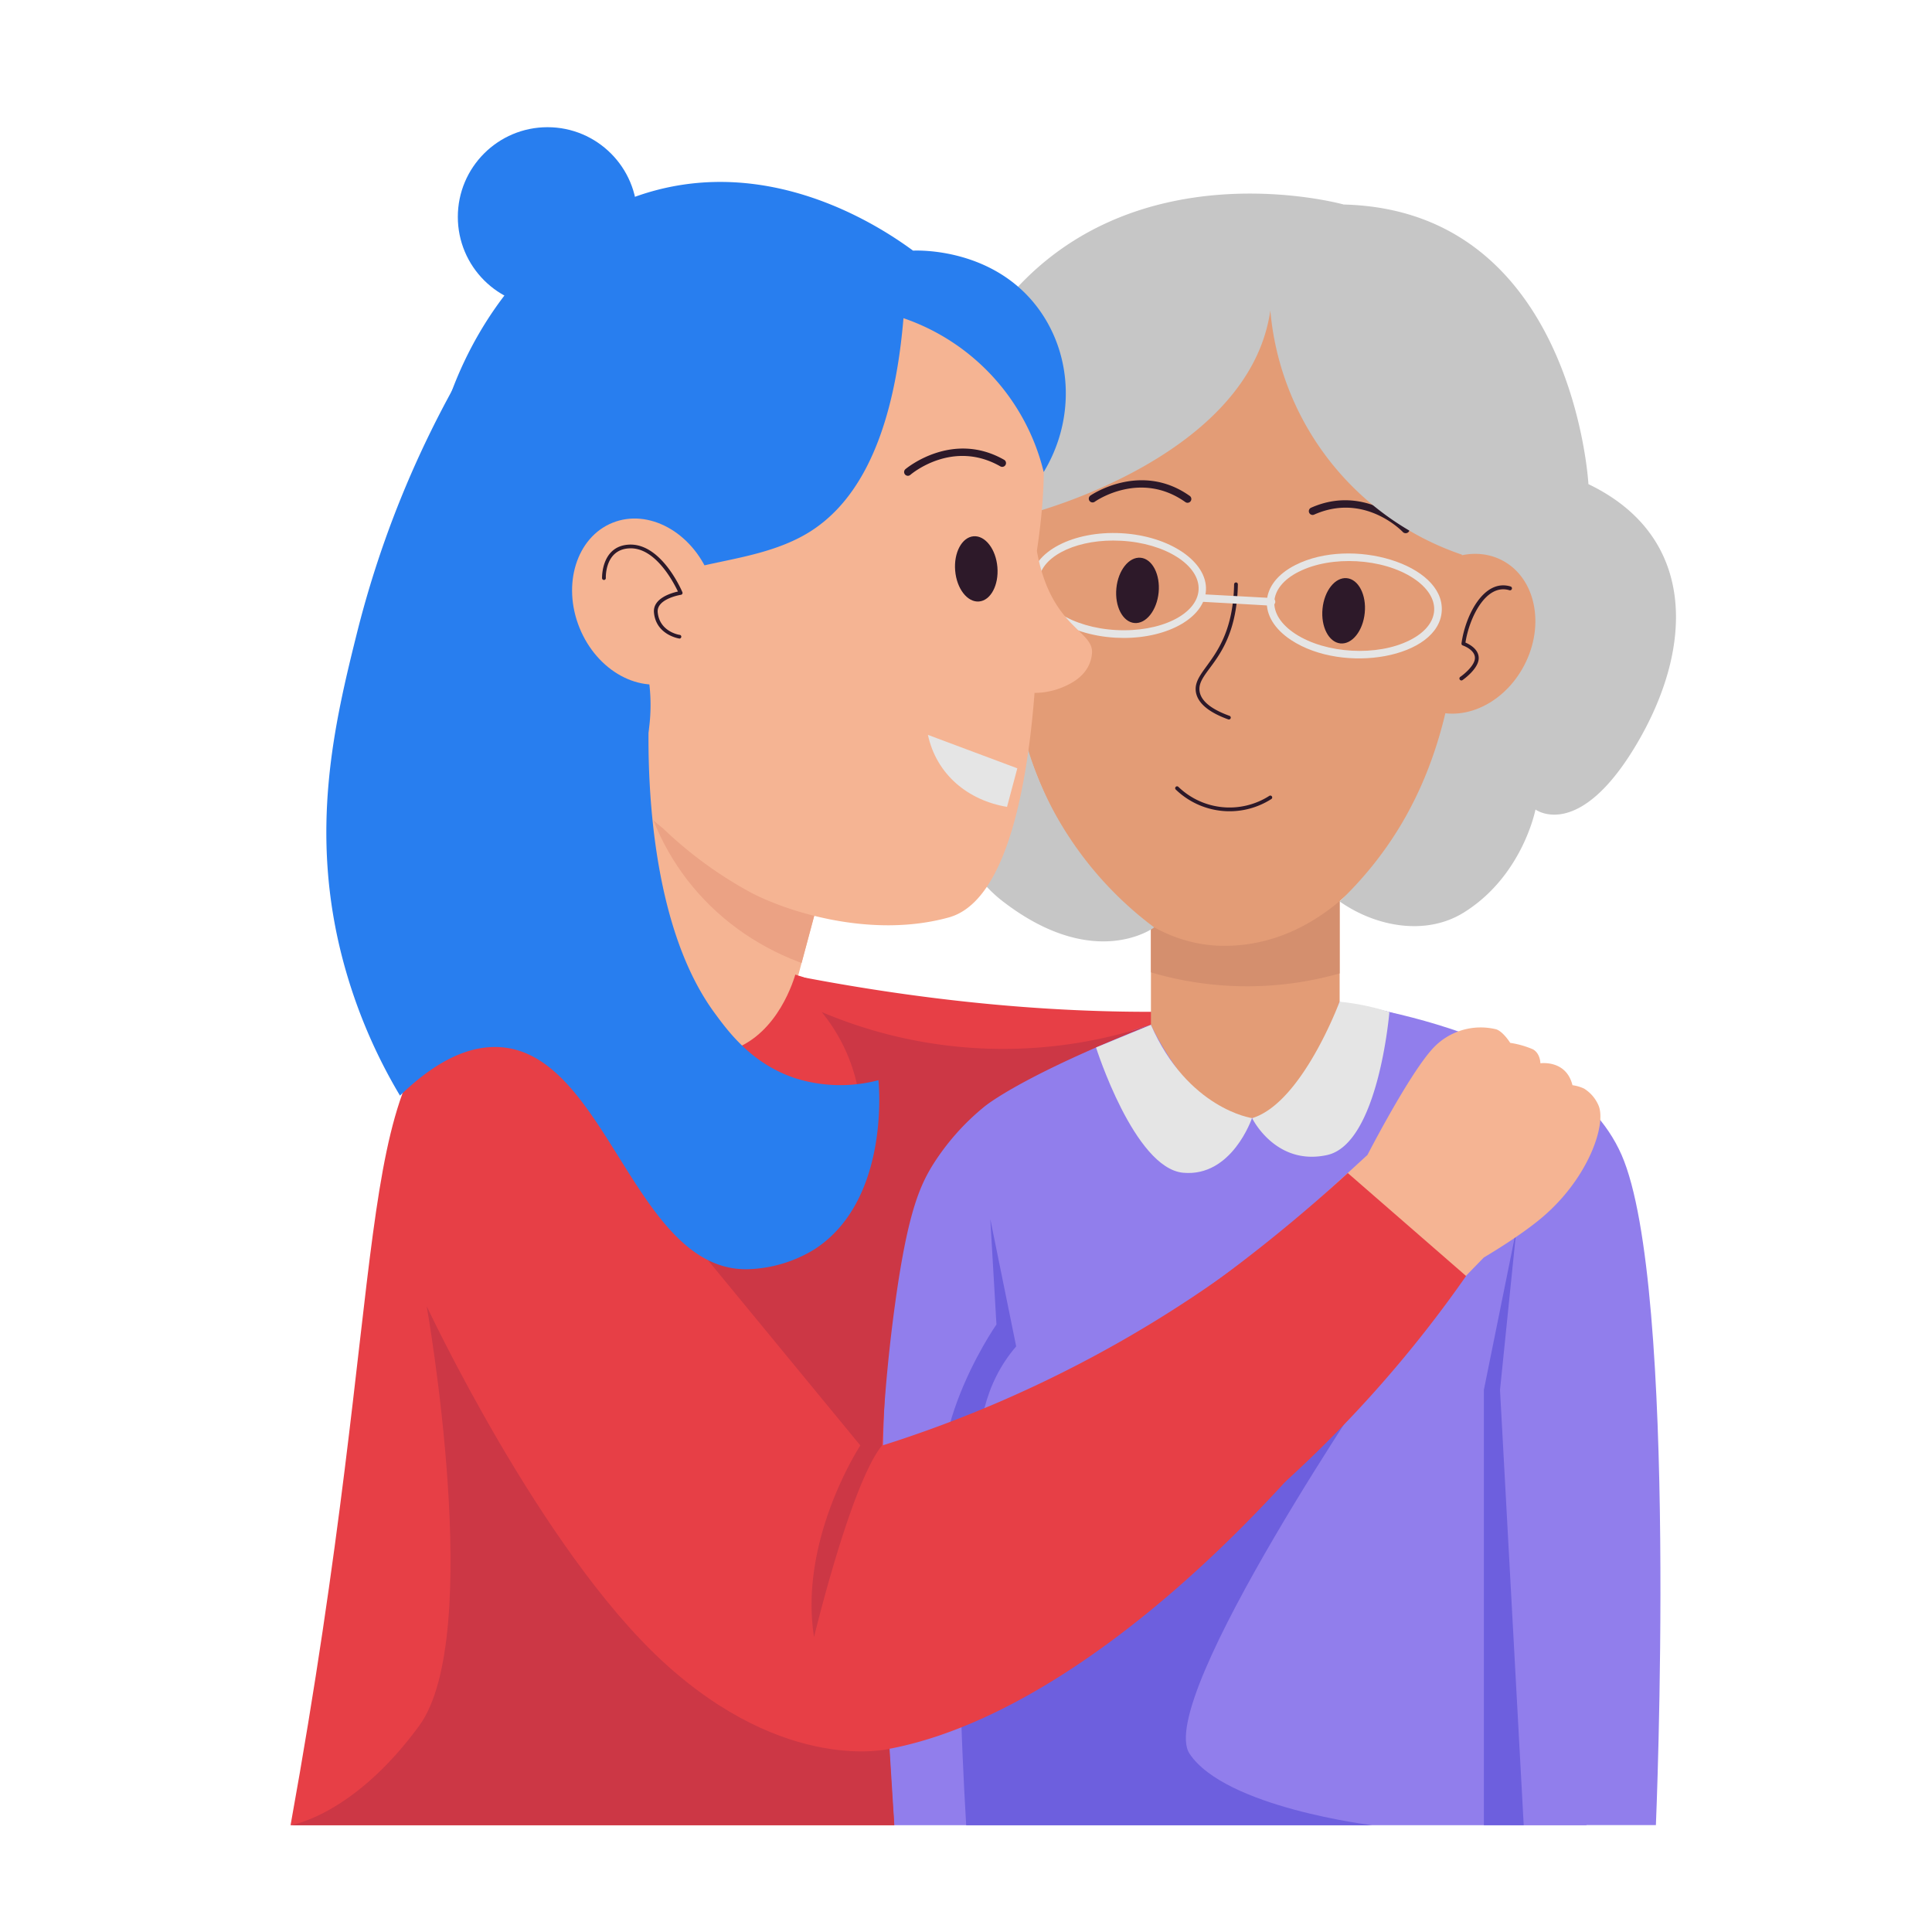 <svg height="512" viewBox="0 0 512 512" width="512" xmlns="http://www.w3.org/2000/svg" xmlns:xlink="http://www.w3.org/1999/xlink"><clipPath id="clip-path"><path d="m156.54 193.31h56.82v104.81h-56.82z" transform="matrix(.97 .26 -.26 .97 69.55 -39.35)"/></clipPath><clipPath id="clip-path-2"><path d="m305.01 210.72h50.01v95.38h-50.01z"/></clipPath><g id="Grandmother"><path d="m320 267.86c-27.08 1-65.45-.25-115.34-10.48-23.4 23.53-14.94 57.2 9 79.33l98.44 13 85.38-37.49a55.43 55.43 0 0 0 -18-31.59c-17.87-15.45-41.81-13.43-59.48-12.77z" fill="#e73f46"/><g clip-path="url(#clip-path)"><path d="m156.54 193.31h56.82v104.81h-56.82z" fill="#f5b493" transform="matrix(.97 .26 -.26 .97 69.55 -39.35)"/><path d="m170.21 208c6 25.34 25.39 43.72 50.65 49.76q3.27-14.35 6.56-28.71z" fill="#eba284"/></g><g clip-path="url(#clip-path-2)"><path d="m305.01 210.72h50.01v95.38h-50.01z" fill="#e39c76"/><path d="m297 254.9a89.89 89.89 0 0 0 67 0v-38.63h-67z" fill="#d48f6e"/></g><path d="m77 483.7c27.1-149.86 15.27-195.06 47.45-218.57 17.11-12.5 38-12.25 50.87-12.1 8.23.1 47.78.86 68.76 26.07 12.09 14.53 12.39 31.08 5.11 100.21-3.22 30.6-7.2 65.63-12.15 104.39z" fill="#e73f46"/><path d="m286.36 151.16c-3.42-11.62-13.95-18.77-23.53-16s-14.56 14.53-11.14 26.16 13.95 18.78 23.53 16 14.56-14.53 11.14-26.16z" fill="#e39c76"/><path d="m401.73 142.69s4.58-59.13-35.73-78.18c-.37-.11-.73-.18-1.1-.28-26.45-13.28-47.45-4.88-49.43-4.69a52.64 52.64 0 0 0 -19.36 9.4c-26.14 20.06-31 60.32-31 60.32a44.22 44.22 0 0 0 -1 6.83c-.73 11.29 3.49 38.12 4.06 47.22 5.8 29.05 24.43 65.84 54.56 67.31 36.58 1.4 55.58-41.61 61.08-54.71 5.92-14.08 11-27.8 11.78-29.88a44.37 44.37 0 0 0 3.07-15c1.07-2.95 2.1-5.78 3.07-8.34z" fill="#e39c76"/><g fill="#2d1929"><path d="m267.34 168.49a.51.51 0 0 1 -.36-.15c-.14-.15-3.54-3.66-3.1-6.44.37-2.46 3.18-3.25 4.26-3.47.29-6.55-2.23-16.52-8.73-15.88a.5.5 0 0 1 -.55-.45.49.49 0 0 1 .45-.54c7.36-.72 10.26 9.92 9.81 17.33a.49.49 0 0 1 -.44.46s-3.47.46-3.82 2.71c-.29 1.89 1.95 4.67 2.84 5.58a.5.5 0 0 1 -.36.85z"/><path d="m325.51 190.65c-5.15-1.86-8-4.25-8.56-7.1-1.19-6.38 9.75-9 10.1-28.71a.52.52 0 0 1 .51-.49.5.5 0 0 1 .49.51c-.36 20-11.18 22.78-10.12 28.5.47 2.49 3.13 4.62 7.92 6.35a.5.5 0 0 1 -.34.94z"/><path d="m307.05 157c-.47 4.78-3.35 8.4-6.44 8.1s-5.22-4.41-4.76-9.19 3.35-8.4 6.44-8.1 5.22 4.45 4.76 9.19z"/><path d="m311.58 209.23a.49.49 0 0 1 0-.7.5.5 0 0 1 .71 0 19.54 19.54 0 0 0 24.11 2.37.5.5 0 0 1 .54.84 20.54 20.54 0 0 1 -25.36-2.51z"/><path d="m314.7 133.24a1 1 0 0 1 -.58-.19c-11.84-8.4-23.52-.43-24-.08a1 1 0 0 1 -1.15-1.64c.13-.09 13.3-9.14 26.32.09a1 1 0 0 1 -.59 1.82z"/><path d="m361.67 162.42c-.47 4.78-3.36 8.4-6.45 8.09s-5.21-4.42-4.74-9.2 3.36-8.4 6.45-8.09 5.22 4.43 4.74 9.2z"/><path d="m372.5 141.3a1 1 0 0 1 -.72-.3c-.41-.44-10.31-10.53-23.57-4.6a1 1 0 0 1 -.82-1.82c14.57-6.52 25.73 4.92 25.84 5a1 1 0 0 1 -.73 1.72z"/></g><path d="m324.43 267.05s-64.4 9.65-81.15 48.23-6.28 168.42-6.28 168.42h183.42s16.05-147.43 0-178.21-64.29-47.09-95.99-38.44z" fill="#917eec"/><path d="m336.65 82.27a75.27 75.27 0 0 0 50.79 64.73c-.26 36-6.7 67.22-32.42 91.89 9.65 6.78 22.9 9.16 32.9 2.94 15.62-9.71 19-27.3 19-27.3s11.47 8.58 26.81-17.34 15.85-55.13-12.78-68.89c0 0-3.94-72.56-64.85-74.1 0 0-56.63-15.85-90.47 26.59s-23.15 84.42-23.15 84.42-1.29 54.64 23.15 73.56 40.25 7 40.25 7a94.68 94.68 0 0 1 -26.21-30c-19.36-35.28-8.82-71.58-6.2-79.81-.02-.06 57.63-14.83 63.18-53.69z" fill="#c6c6c6"/><path d="m268.82 97.05c-.08-.1-8.76-16.46-25.26-26.86-21.84-16-58.06-16.41-82.52 2-28.18 21.13-27.84 57.49-27.76 66.52.4 42.17 29.7 70.47 42.48 80.87a107.65 107.65 0 0 0 23.09 16.88c9.38 5 31.86 12.41 52.62 6.66 25.62-7.1 24.1-88.5 23.31-97.09 3.9-26.18 1.41-40.52-5.96-48.98z" fill="#f5b493"/><path d="m398.1 148.5c-8.84-4.62-20.56.34-26.19 11.08s-3 23.2 5.84 27.82 20.56-.33 26.18-11.07 3.01-23.2-5.83-27.83z" fill="#e39c76"/><path d="m387 179.37c1.05-.72 3.79-3 3.87-4.92.09-2.28-3.19-3.39-3.22-3.4a.5.5 0 0 1 -.34-.54c1-7.36 5.92-17.23 13-15.09a.5.5 0 0 1 -.29 1c-6.26-1.9-10.67 7.39-11.66 13.87 1 .43 3.61 1.75 3.51 4.24-.12 2.8-4.13 5.59-4.3 5.71a.5.5 0 0 1 -.57-.87z" fill="#2d1929"/><path d="m342.17 169.63c-9-5.92-8.54-15 1.12-19.89 14.9-7.56 39.49-.25 38.79 12.15-.69 12.43-25.96 16.89-39.91 7.74zm2-18.11c-8.25 4.18-8.66 11.35-.92 16.44 8.09 5.3 21.73 6.07 30.36 1.7 4-2 6.29-4.82 6.46-7.88.17-3.06-1.8-6.1-5.54-8.56-8.06-5.3-21.7-6.08-30.34-1.7z" fill="#e5e5e5"/><path d="m297.83 169.06q-1.09 0-2.19-.06c-12.78-.72-22.83-7.51-22.4-15.15s11.2-13.24 23.95-12.54 22.82 7.51 22.4 15.15c-.41 7.19-9.97 12.6-21.76 12.6zm-2.83-25.81c-10.72 0-19.37 4.59-19.71 10.72-.37 6.53 8.83 12.37 20.51 13s21.47-4.13 21.84-10.66c.37-6.53-8.84-12.38-20.51-13q-1.13-.06-2.13-.06z" fill="#e5e5e5"/><path d="m274.78 146a45.83 45.83 0 0 0 -1.33 37.62 19.77 19.77 0 0 0 9.56-2.14c3.24-1.58 6-4.19 6.37-8.27.62-6.21-10.92-6.68-14.6-27.21z" fill="#f5b493"/><path d="m259.45 159.4c-3.09.26-5.92-3.4-6.32-8.17s1.78-8.85 4.87-9.11 5.92 3.4 6.32 8.17-1.78 8.86-4.87 9.11z" fill="#2d1929"/><path d="m240.6 126.09a1 1 0 0 1 -.65-1.76c.12-.1 12.32-10.37 26.15-2.48a1 1 0 1 1 -1 1.74c-12.59-7.18-23.4 1.87-23.86 2.26a1 1 0 0 1 -.64.24z" fill="#2d1929"/><path d="m262.44 323.07 1.63 27.93s-24.31 34.79-10.07 58c-.1 24.12.53 49.05 2.05 74.71h107.62s-38.86-4.68-48.4-18.92 52-104.1 52-104.1l-104.27 87.13-.51-40.9s-10.57-30 6.81-50.11z" fill="#6d5fde"/><path d="m136.67 265.81c9.89-1.79 23.75-2.54 34.76 5.11 14.47 10.08 14.76 28.14 21.48 49.08 5.29 16.51 16 39.13 39.87 63.4a326.2 326.2 0 0 0 121.68-69.53l19.43 37.83c-58.89 81.3-128.46 126.77-171.78 109.41-14.84-5.95-25.35-18.76-46-44-24.6-30-46.52-56.72-45-92 .43-10 3.29-33.3 25.56-59.3z" fill="#e73f46"/><path d="m187.64 334 40.36 49.06s-16.36 24.88-12.27 50.78c0 0 9.79-40.7 18-50.75.73-14.95 2.11-27.46 3.37-36.76 3.31-24.38 6.5-31.86 10.23-37.83a63.69 63.69 0 0 1 13.46-15.17s9.33-8 44.19-21.74a123.2 123.2 0 0 1 -87.22-3.39c13 16 13.58 37.53 2.72 51.46-11.48 14.72-30.65 14.34-32.84 14.34z" fill="#cc3745"/><path d="m350 265.07s64.57 6.33 79.74 41 9.09 177.6 9.09 177.6h-38.59l-4.46-129.27s-64.87-62.12-45.78-89.33z" fill="#917eec"/><path d="m305 271.59s12.3 26.6 26.79 24.73 23.21-30.85 23.21-30.85-32.64-7.87-50 6.12z" fill="#e39c76"/><path d="m153.37 254.05c8.23 20.1 27.55 29.08 41.07 24 11.83-4.41 15.94-18.34 16.53-20.45-18.47-8.88-38.66-9.6-57.6-3.55z" fill="#f5b493"/><path d="m336.93 160.48c-1.54 0 5.35.3-18.37-1a1 1 0 1 1 .11-2l18.32 1a1 1 0 0 1 -.06 2z" fill="#e5e5e5"/><path d="m239.43 84.32c-3.06 36.42-15 50.53-25.05 56.75-16.66 10.24-40.23 6.25-44.87 19.19-1 2.9-2.21 3.23.7 12.25a47.81 47.81 0 0 1 -4.21 38.21 72.72 72.72 0 0 1 -22.27-11.39s-23.47-17.77-29.06-49.06c-7.08-39.55 18.75-91.72 62.88-100.72 31.39-6.4 57.77 12 64.42 16.87 1.47-.07 21.61-.72 33.43 15.67 8.93 12.39 9.43 29.39 1.19 43a57.39 57.39 0 0 0 -37.16-40.77z" fill="#287eef"/><path d="m187.94 152.47c-4.67-11.52-16.13-17.76-25.62-13.93s-13.41 16.29-8.75 27.82 16.13 17.77 25.61 13.93 13.41-16.29 8.76-27.82z" fill="#f5b493"/><path d="m180.09 169.23c-.07 0-6.22-.92-6.78-6.87-.36-3.78 4.55-5.2 6.35-5.6-1.15-2.42-6-11.8-12.9-11.44-6.42.32-6.22 7.55-6.21 7.86a.5.5 0 0 1 -.48.52.51.51 0 0 1 -.52-.48c0-.08-.25-8.53 7.16-8.89 8.54-.4 13.91 12.08 14.13 12.61a.5.5 0 0 1 -.39.69c-.06 0-6.49 1.05-6.15 4.63.49 5.16 5.7 6 5.92 6a.5.5 0 0 1 -.13.97z" fill="#2d1929"/><path d="m136.67 76.65a269.44 269.44 0 0 0 -41.92 90.49c-6.14 24.52-13 53.27-3.75 87.77a140 140 0 0 0 15 35.44c11.92-11.57 21-13.39 27.28-12.78 27.68 2.72 35.12 59.21 64.73 58.79a35.56 35.56 0 0 0 18.07-5.43c19.25-12.7 17-42.11 16.71-44.67a39.61 39.61 0 0 1 -22-.51c-11.51-3.78-17.75-12.31-21.47-17.38-19.73-26.94-17.59-75.49-17.21-82.65-10-1.18-16.88-4.58-21.48-7.84-23.08-16.38-28.84-57.03-13.96-101.23z" fill="#287eef"/><circle cx="145.1" cy="57.48" fill="#287eef" r="23.77"/><path d="m77 483.7s16.62-2.48 34.08-26.34 2-111.21 2-111.21 30.09 64.33 62.66 94.25 60 23.06 60 23.06l1.26 20.24z" fill="#cc3745"/><path d="m401.88 325.63-8.64 42.72v115.35h10.56l-6.28-115.35z" fill="#6d5fde"/><path d="m305 271.59-14.54 6s10.14 32 23.09 33.2 18.24-14.48 18.24-14.48-16.99-2.41-26.79-24.72z" fill="#e5e5e5"/><path d="m355 265.47s-9.92 26.84-23.17 30.85c0 0 6.18 12.75 19.85 9.78s16.52-37.9 16.52-37.9a62.59 62.59 0 0 0 -13.2-2.73z" fill="#e5e5e5"/><path d="m343.84 323.07 18.55-17s10.73-20.86 17.12-28a17.25 17.25 0 0 1 17.05-5.28c1.87.68 3.66 3.58 3.66 3.58a24.29 24.29 0 0 1 6 1.7c2 1.09 2 3.71 2 3.71s6.84-1 8.5 5.81a10.66 10.66 0 0 1 3.06.89 9.74 9.74 0 0 1 3.82 4.42c2.21 4.92-2.56 19.22-14.82 29.65-6.32 5.37-15.69 10.74-15.59 10.74l-23.92 24.61s-23.7-17.35-25.43-34.83z" fill="#f5b493"/><path d="m320.55 340.8a422.53 422.53 0 0 0 36.63-29.93l31.35 27.28a325.25 325.25 0 0 1 -48.13 54.71 172 172 0 0 0 -19.85-52.06z" fill="#e73f46"/><path d="m245.91 194.75 23.69 8.86-2.73 10.22c-10.3-1.72-18.69-8.54-20.96-19.08z" fill="#e5e5e5"/></g></svg>